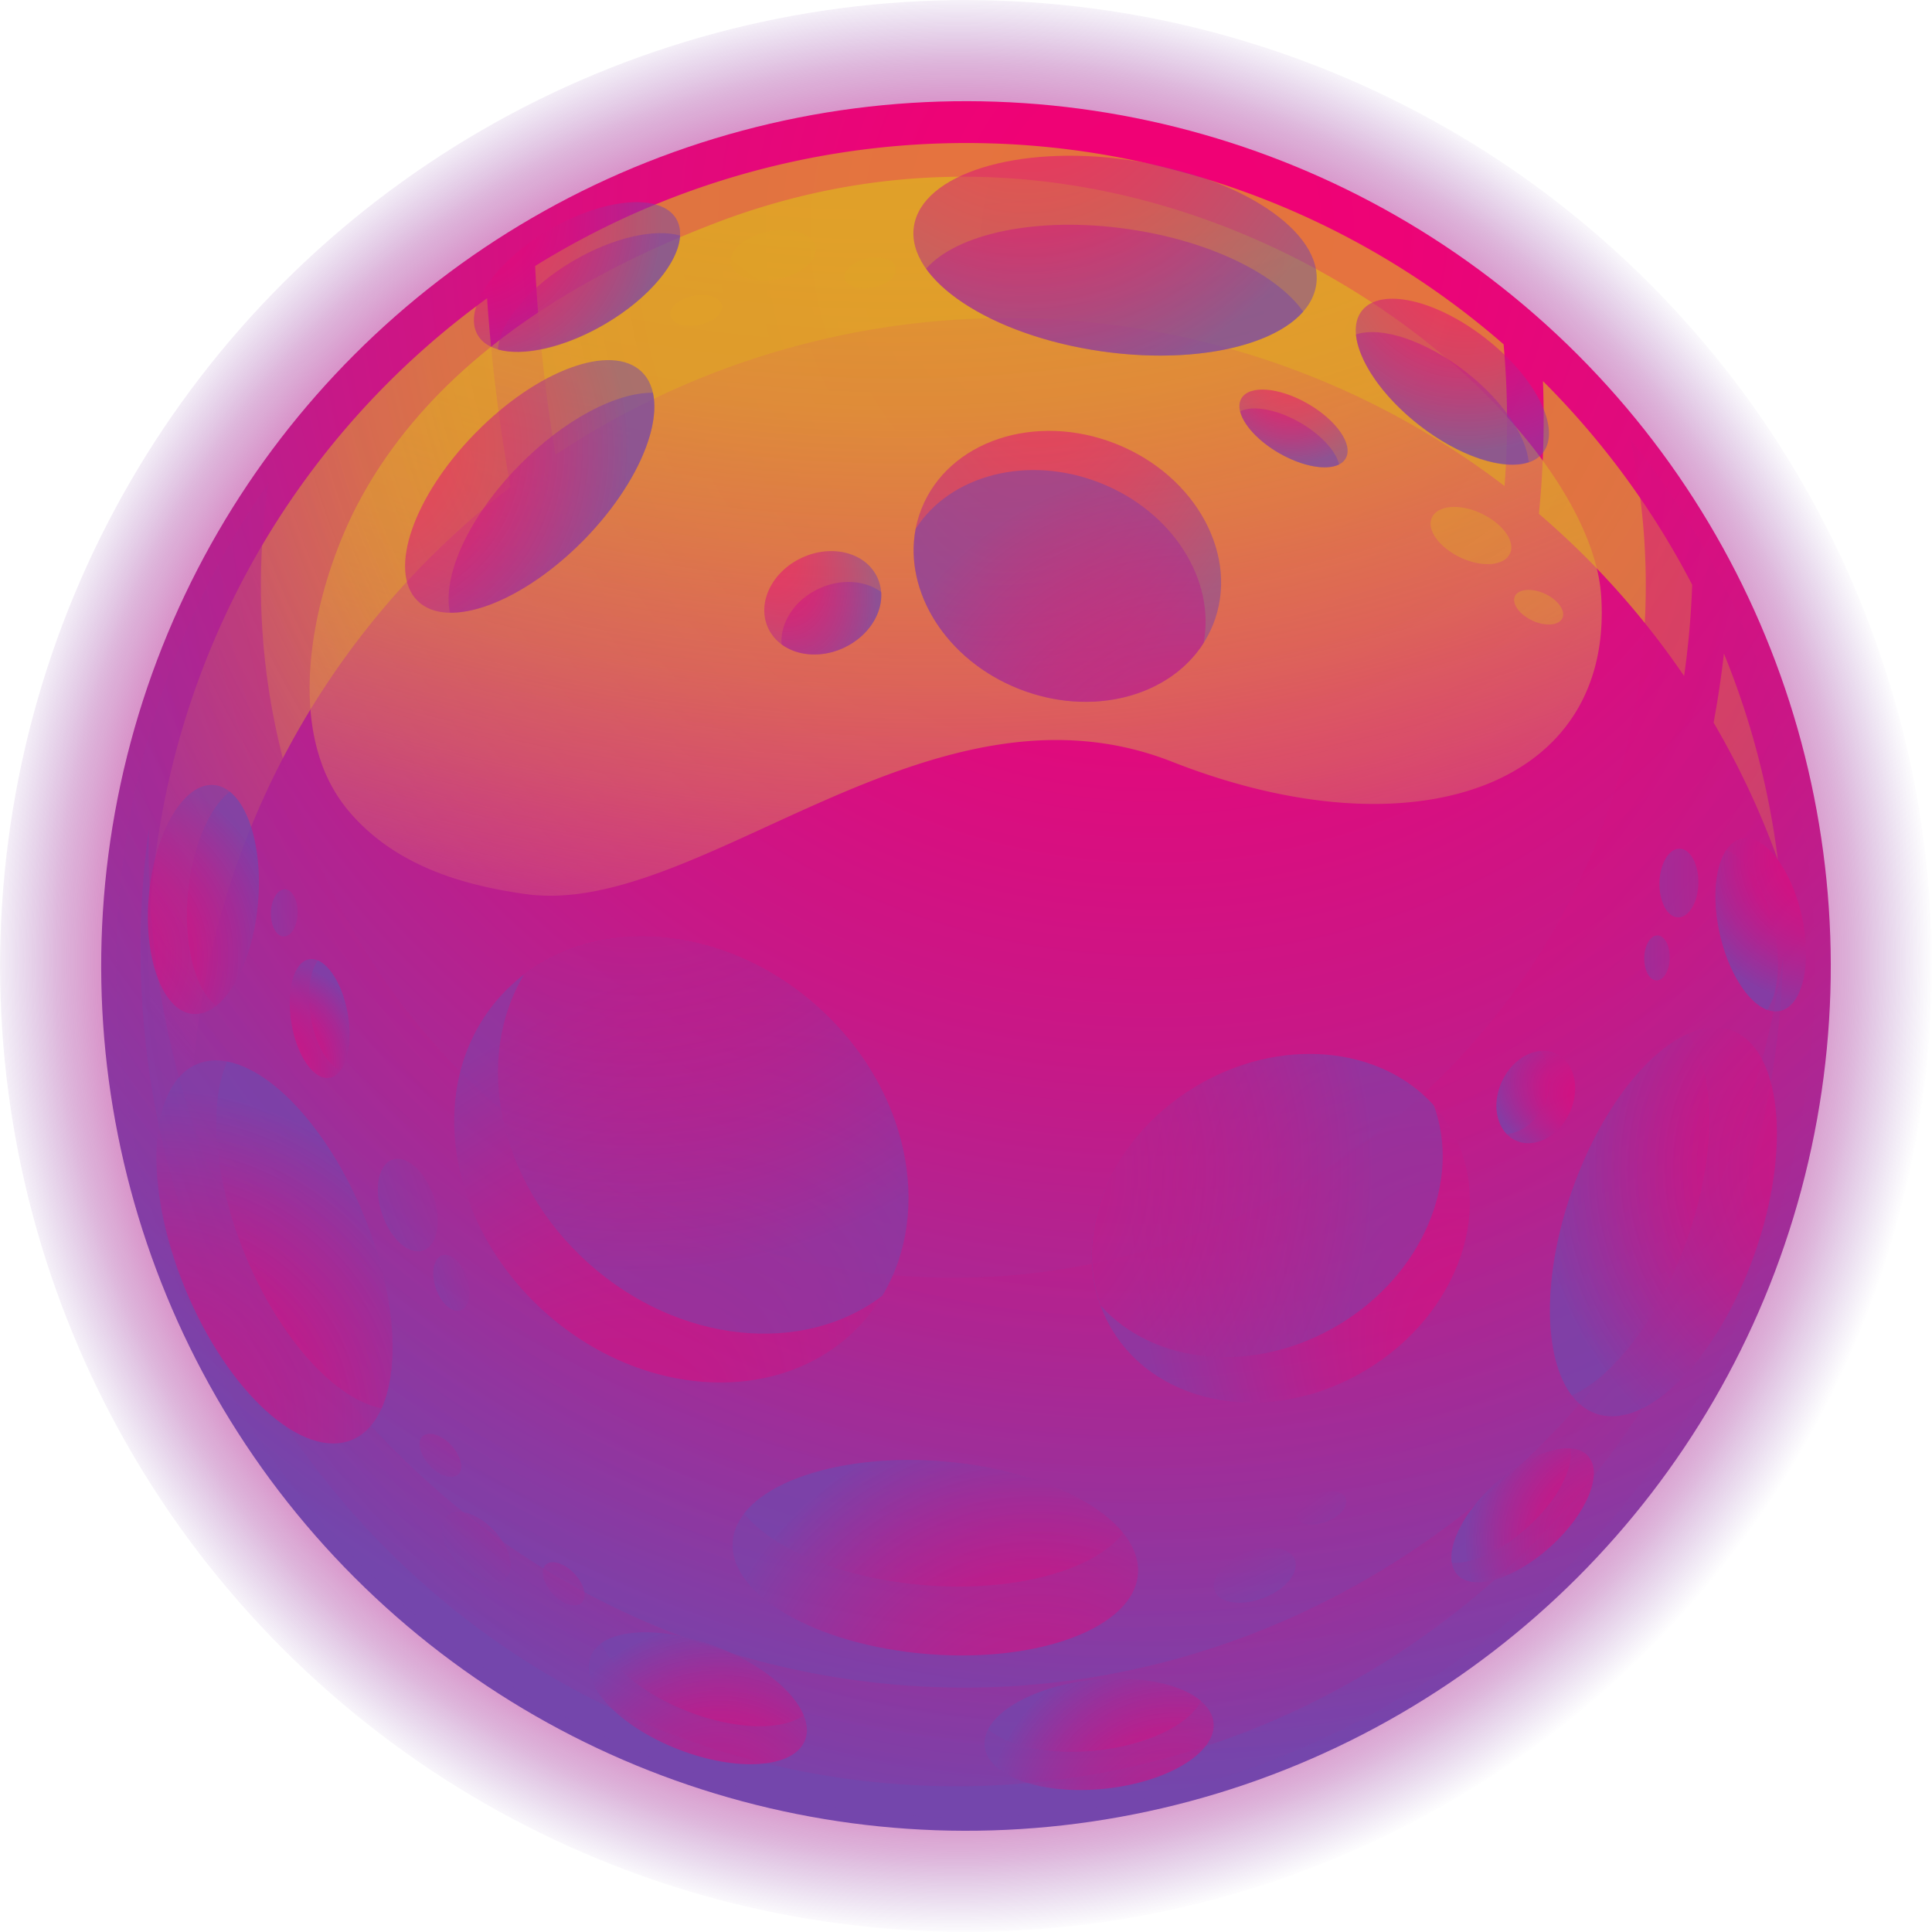 <svg xmlns="http://www.w3.org/2000/svg" xmlns:xlink="http://www.w3.org/1999/xlink" viewBox="0 0 404.35 404.35"><defs><style>.cls-1{isolation:isolate;}.cls-2{fill:url(#radial-gradient);}.cls-3{fill:url(#radial-gradient-2);}.cls-4,.cls-6,.cls-60,.cls-7,.cls-8,.cls-9{mix-blend-mode:screen;}.cls-4{fill:url(#radial-gradient-3);}.cls-5{opacity:0.7;}.cls-6{fill:url(#radial-gradient-4);}.cls-7{fill:url(#radial-gradient-5);}.cls-8{fill:url(#radial-gradient-6);}.cls-9{fill:url(#radial-gradient-7);}.cls-10,.cls-11,.cls-12,.cls-13,.cls-14,.cls-15,.cls-16,.cls-17,.cls-18,.cls-19,.cls-20,.cls-21,.cls-22,.cls-23,.cls-24,.cls-25,.cls-26,.cls-27,.cls-28,.cls-29,.cls-30,.cls-31,.cls-32,.cls-33,.cls-34,.cls-35,.cls-36,.cls-37,.cls-38,.cls-39,.cls-40,.cls-41,.cls-42,.cls-43,.cls-44,.cls-45,.cls-46,.cls-47,.cls-48,.cls-49,.cls-50,.cls-51,.cls-52,.cls-53,.cls-54,.cls-55,.cls-56,.cls-57,.cls-58,.cls-59,.cls-60{opacity:0.5;}.cls-10,.cls-11,.cls-12,.cls-13,.cls-14,.cls-15,.cls-16,.cls-17,.cls-18,.cls-19,.cls-20,.cls-21,.cls-22,.cls-23,.cls-24,.cls-25,.cls-26,.cls-27,.cls-28,.cls-29,.cls-30,.cls-31,.cls-32,.cls-33,.cls-34,.cls-35,.cls-36,.cls-37,.cls-38,.cls-39,.cls-40,.cls-41,.cls-42,.cls-43,.cls-44,.cls-45,.cls-46,.cls-47,.cls-48,.cls-49,.cls-50,.cls-51,.cls-52,.cls-53,.cls-54,.cls-55,.cls-56,.cls-57,.cls-58,.cls-59{mix-blend-mode:multiply;}.cls-10{fill:url(#radial-gradient-8);}.cls-11{fill:url(#radial-gradient-9);}.cls-12{fill:url(#radial-gradient-10);}.cls-13{fill:url(#radial-gradient-11);}.cls-14{fill:url(#radial-gradient-12);}.cls-15{fill:url(#radial-gradient-13);}.cls-16{fill:url(#radial-gradient-14);}.cls-17{fill:url(#radial-gradient-15);}.cls-18{fill:url(#radial-gradient-16);}.cls-19{fill:url(#radial-gradient-17);}.cls-20{fill:url(#radial-gradient-18);}.cls-21{fill:url(#radial-gradient-19);}.cls-22{fill:url(#radial-gradient-20);}.cls-23{fill:url(#radial-gradient-21);}.cls-24{fill:url(#radial-gradient-22);}.cls-25{fill:url(#radial-gradient-23);}.cls-26{fill:url(#radial-gradient-24);}.cls-27{fill:url(#radial-gradient-25);}.cls-28{fill:url(#radial-gradient-26);}.cls-29{fill:url(#radial-gradient-27);}.cls-30{fill:url(#radial-gradient-28);}.cls-31{fill:url(#radial-gradient-29);}.cls-32{fill:url(#radial-gradient-30);}.cls-33{fill:url(#radial-gradient-31);}.cls-34{fill:url(#radial-gradient-32);}.cls-35{fill:url(#radial-gradient-33);}.cls-36{fill:url(#radial-gradient-34);}.cls-37{fill:url(#radial-gradient-35);}.cls-38{fill:url(#radial-gradient-36);}.cls-39{fill:url(#radial-gradient-37);}.cls-40{fill:url(#radial-gradient-38);}.cls-41{fill:url(#radial-gradient-39);}.cls-42{fill:url(#radial-gradient-40);}.cls-43{fill:url(#radial-gradient-41);}.cls-44{fill:url(#radial-gradient-42);}.cls-45{fill:url(#radial-gradient-43);}.cls-46{fill:url(#radial-gradient-44);}.cls-47{fill:url(#radial-gradient-45);}.cls-48{fill:url(#radial-gradient-46);}.cls-49{fill:url(#radial-gradient-47);}.cls-50{fill:url(#radial-gradient-48);}.cls-51{fill:url(#radial-gradient-49);}.cls-52{fill:url(#radial-gradient-50);}.cls-53{fill:url(#radial-gradient-51);}.cls-54{fill:url(#radial-gradient-52);}.cls-55{fill:url(#radial-gradient-53);}.cls-56{fill:url(#radial-gradient-54);}.cls-57{fill:url(#radial-gradient-55);}.cls-58{fill:url(#radial-gradient-56);}.cls-59{fill:url(#radial-gradient-57);}.cls-60{fill:url(#radial-gradient-58);}</style><radialGradient id="radial-gradient" cx="219.46" cy="202.92" r="204.39" gradientTransform="translate(232.7 -97.18) rotate(53.18)" gradientUnits="userSpaceOnUse"><stop offset="0" stop-color="#f20074"/><stop offset="0.38" stop-color="#f10174" stop-opacity="0.99"/><stop offset="0.51" stop-color="#ed0376" stop-opacity="0.96"/><stop offset="0.61" stop-color="#e70679" stop-opacity="0.92"/><stop offset="0.69" stop-color="#df0b7d" stop-opacity="0.85"/><stop offset="0.75" stop-color="#d31182" stop-opacity="0.75"/><stop offset="0.81" stop-color="#c51988" stop-opacity="0.64"/><stop offset="0.87" stop-color="#b42290" stop-opacity="0.51"/><stop offset="0.92" stop-color="#a02d98" stop-opacity="0.35"/><stop offset="0.96" stop-color="#8b39a2" stop-opacity="0.18"/><stop offset="1" stop-color="#7446ac" stop-opacity="0"/></radialGradient><radialGradient id="radial-gradient-2" cx="238.61" cy="45.41" r="356.35" gradientTransform="translate(232.7 -97.18) rotate(53.18)" gradientUnits="userSpaceOnUse"><stop offset="0" stop-color="#f20074"/><stop offset="0.14" stop-color="#ed0376"/><stop offset="0.31" stop-color="#df0b7d"/><stop offset="0.49" stop-color="#c71887"/><stop offset="0.67" stop-color="#a62a96"/><stop offset="0.87" stop-color="#7b42a9"/><stop offset="0.9" stop-color="#7446ac"/></radialGradient><radialGradient id="radial-gradient-3" cx="125.69" cy="40.2" r="338.84" gradientTransform="matrix(1.24, 0.54, -0.47, 1.09, 23.45, -289.17)" gradientUnits="userSpaceOnUse"><stop offset="0.05" stop-color="#e0a326"/><stop offset="0.41" stop-color="#e0a227" stop-opacity="0.99"/><stop offset="0.55" stop-color="#df9e2b" stop-opacity="0.96"/><stop offset="0.64" stop-color="#de9833" stop-opacity="0.91"/><stop offset="0.71" stop-color="#dd8f3e" stop-opacity="0.83"/><stop offset="0.78" stop-color="#db844c" stop-opacity="0.73"/><stop offset="0.84" stop-color="#d8755d" stop-opacity="0.61"/><stop offset="0.89" stop-color="#d56471" stop-opacity="0.47"/><stop offset="0.93" stop-color="#d25089" stop-opacity="0.3"/><stop offset="0.98" stop-color="#ce3ba3" stop-opacity="0.12"/><stop offset="1" stop-color="#cc2db4" stop-opacity="0"/></radialGradient><radialGradient id="radial-gradient-4" cx="234.3" cy="47.26" r="265.14" gradientTransform="matrix(0.99, 0.14, -0.14, 0.99, 12.09, -31.09)" xlink:href="#radial-gradient-3"/><radialGradient id="radial-gradient-5" cx="234.3" cy="47.26" r="265.14" gradientTransform="matrix(0.99, 0.14, -0.14, 0.99, 12.09, -31.09)" xlink:href="#radial-gradient-3"/><radialGradient id="radial-gradient-6" cx="234.31" cy="47.26" r="265.14" gradientTransform="matrix(0.99, 0.14, -0.14, 0.99, 12.09, -31.09)" xlink:href="#radial-gradient-3"/><radialGradient id="radial-gradient-7" cx="234.3" cy="47.26" r="265.14" gradientTransform="matrix(0.99, 0.14, -0.14, 0.99, 12.09, -31.09)" xlink:href="#radial-gradient-3"/><radialGradient id="radial-gradient-8" cx="238.31" cy="94.05" r="311.91" gradientTransform="matrix(0.99, 0.14, -0.14, 0.99, 12.09, -31.09)" xlink:href="#radial-gradient-2"/><radialGradient id="radial-gradient-9" cx="236.18" cy="189.66" r="229.29" gradientTransform="matrix(0.99, 0.14, -0.14, 0.99, 12.09, -31.09)" xlink:href="#radial-gradient-2"/><radialGradient id="radial-gradient-10" cx="206.75" cy="13.22" r="79.42" gradientTransform="matrix(0, 1, -1, 0, 285.63, -177.57)" xlink:href="#radial-gradient-2"/><radialGradient id="radial-gradient-11" cx="206.75" cy="13.22" r="79.42" gradientTransform="matrix(0.99, 0.14, -0.14, 0.99, 12.09, -31.09)" xlink:href="#radial-gradient-2"/><radialGradient id="radial-gradient-12" cx="189.45" cy="-249.6" r="79.41" gradientTransform="matrix(-0.33, 0.94, -0.94, -0.33, 220.65, -15.92)" xlink:href="#radial-gradient-2"/><radialGradient id="radial-gradient-13" cx="189.45" cy="-249.6" r="79.41" gradientTransform="matrix(-0.33, 0.94, -0.94, -0.33, 220.65, -15.92)" xlink:href="#radial-gradient-2"/><radialGradient id="radial-gradient-14" cx="-16.09" cy="-138.22" r="79.41" gradientTransform="matrix(0, -1, 1, 0, 294.96, 334.28)" xlink:href="#radial-gradient-2"/><radialGradient id="radial-gradient-15" cx="-16.09" cy="-138.22" r="79.41" gradientTransform="matrix(-1, -0.08, 0.08, -1, 211.98, 227.82)" xlink:href="#radial-gradient-2"/><radialGradient id="radial-gradient-16" cx="-42.12" cy="45.41" r="95.23" gradientTransform="matrix(0, -1, 1.77, 0, -20.4, 229.73)" xlink:href="#radial-gradient-2"/><radialGradient id="radial-gradient-17" cx="146.29" cy="169.79" r="121.21" gradientTransform="matrix(0.99, 0.14, -0.14, 0.99, 12.09, -31.09)" xlink:href="#radial-gradient-2"/><radialGradient id="radial-gradient-18" cx="275.78" cy="181.3" r="61.29" gradientTransform="matrix(0.93, 0.37, -0.65, 1.64, 87.56, -337.52)" xlink:href="#radial-gradient-2"/><radialGradient id="radial-gradient-19" cx="15.41" cy="-146.46" r="78.02" gradientTransform="translate(232.64 21.14) rotate(167.89)" xlink:href="#radial-gradient-2"/><radialGradient id="radial-gradient-20" cx="92.25" cy="40.84" r="76.92" gradientTransform="matrix(-1, 0, 0, -1.77, 383.91, 396.07)" xlink:href="#radial-gradient-2"/><radialGradient id="radial-gradient-21" cx="31.46" cy="133.63" r="97.91" gradientTransform="matrix(0.43, -0.9, 0.9, 0.43, 65.95, 215.93)" xlink:href="#radial-gradient-2"/><radialGradient id="radial-gradient-22" cx="149.14" cy="250.54" r="62.61" gradientTransform="translate(-207.9 25.26) rotate(-45.6)" xlink:href="#radial-gradient-2"/><radialGradient id="radial-gradient-23" cx="149.14" cy="250.54" r="62.61" gradientTransform="translate(-207.9 25.26) rotate(-45.6)" xlink:href="#radial-gradient-2"/><radialGradient id="radial-gradient-24" cx="0.16" cy="75.16" r="79.42" gradientTransform="matrix(-0.38, -0.93, 0.93, -0.38, -38.89, 328.07)" xlink:href="#radial-gradient-2"/><radialGradient id="radial-gradient-25" cx="0.16" cy="75.16" r="79.42" gradientTransform="matrix(-0.38, -0.93, 0.93, -0.38, -38.89, 328.07)" xlink:href="#radial-gradient-2"/><radialGradient id="radial-gradient-26" cx="272.7" cy="-69.95" r="44.95" gradientTransform="matrix(0, 1, -1, 0, 256.07, -206.59)" xlink:href="#radial-gradient-2"/><radialGradient id="radial-gradient-27" cx="272.7" cy="-69.95" r="44.95" gradientTransform="translate(49.03 -59.32) rotate(38.12)" xlink:href="#radial-gradient-2"/><radialGradient id="radial-gradient-28" cx="16.73" cy="-144.7" r="44.95" gradientTransform="translate(247.78 237.89) rotate(174.11)" xlink:href="#radial-gradient-2"/><radialGradient id="radial-gradient-29" cx="16.73" cy="-144.7" r="44.95" gradientTransform="translate(247.78 237.89) rotate(174.11)" xlink:href="#radial-gradient-2"/><radialGradient id="radial-gradient-30" cx="-139.27" cy="164.75" r="44.95" gradientTransform="translate(-131.79 45.93) rotate(-84.66)" xlink:href="#radial-gradient-2"/><radialGradient id="radial-gradient-31" cx="-139.27" cy="164.75" r="44.95" gradientTransform="translate(-131.79 45.93) rotate(-84.66)" xlink:href="#radial-gradient-2"/><radialGradient id="radial-gradient-32" cx="-267.99" cy="-23.56" r="44.96" gradientTransform="matrix(-0.93, -0.36, 0.36, -0.93, -90.21, 261.65)" xlink:href="#radial-gradient-2"/><radialGradient id="radial-gradient-33" cx="-267.99" cy="-23.56" r="44.96" gradientTransform="matrix(-0.93, -0.36, 0.36, -0.93, -90.21, 261.65)" xlink:href="#radial-gradient-2"/><radialGradient id="radial-gradient-34" cx="321.34" cy="-180.49" r="34.5" gradientTransform="translate(135.97 -94.25) rotate(77.29)" xlink:href="#radial-gradient-2"/><radialGradient id="radial-gradient-35" cx="321.34" cy="-180.49" r="34.5" gradientTransform="translate(135.97 -94.25) rotate(77.29)" xlink:href="#radial-gradient-2"/><radialGradient id="radial-gradient-36" cx="174.84" cy="-227.88" r="34.5" gradientTransform="matrix(-0.74, 0.67, -0.67, -0.74, 314.2, 36.33)" xlink:href="#radial-gradient-2"/><radialGradient id="radial-gradient-37" cx="174.84" cy="-227.88" r="34.5" gradientTransform="matrix(-0.74, 0.67, -0.67, -0.74, 314.2, 36.33)" xlink:href="#radial-gradient-2"/><radialGradient id="radial-gradient-38" cx="178.34" cy="217.31" r="23.51" gradientTransform="translate(-126.81 435.2) rotate(-99.87)" xlink:href="#radial-gradient-2"/><radialGradient id="radial-gradient-39" cx="178.34" cy="217.31" r="23.51" gradientTransform="translate(-126.81 435.2) rotate(-99.87)" xlink:href="#radial-gradient-2"/><radialGradient id="radial-gradient-40" cx="452.3" cy="302.92" r="23.51" gradientTransform="matrix(0.91, -0.42, 0.73, 1.58, -473.97, -177.07)" xlink:href="#radial-gradient-2"/><radialGradient id="radial-gradient-41" cx="452.3" cy="302.92" r="23.51" gradientTransform="matrix(0.91, -0.42, 0.73, 1.58, -473.97, -177.07)" xlink:href="#radial-gradient-2"/><radialGradient id="radial-gradient-42" cx="584.15" cy="238.3" r="23.51" gradientTransform="translate(-117.76 -421.47) rotate(29.86)" xlink:href="#radial-gradient-2"/><radialGradient id="radial-gradient-43" cx="584.15" cy="238.3" r="23.51" gradientTransform="translate(-117.76 -421.47) rotate(29.86)" xlink:href="#radial-gradient-2"/><radialGradient id="radial-gradient-44" cx="505.08" cy="131.4" r="18.71" gradientTransform="matrix(-0.42, 0.91, -1.49, -0.69, 744.96, -137.31)" xlink:href="#radial-gradient-2"/><radialGradient id="radial-gradient-45" cx="505.08" cy="131.4" r="18.71" gradientTransform="matrix(-0.42, 0.91, -1.49, -0.69, 744.96, -137.31)" xlink:href="#radial-gradient-2"/><radialGradient id="radial-gradient-46" cx="53.51" cy="156.49" r="44.95" gradientTransform="matrix(0.86, -0.51, 0.51, 0.86, -27.55, -62.09)" xlink:href="#radial-gradient-2"/><radialGradient id="radial-gradient-47" cx="53.51" cy="156.49" r="44.95" gradientTransform="matrix(0.86, -0.51, 0.51, 0.86, -27.55, -62.09)" xlink:href="#radial-gradient-2"/><radialGradient id="radial-gradient-48" cx="177.98" cy="368.54" r="104.18" gradientTransform="matrix(0.93, -0.37, 0.3, 0.77, -44.17, 47.68)" xlink:href="#radial-gradient-2"/><radialGradient id="radial-gradient-49" cx="177.98" cy="368.54" r="104.17" gradientTransform="matrix(0.93, -0.37, 0.3, 0.77, -44.17, 47.68)" xlink:href="#radial-gradient-2"/><radialGradient id="radial-gradient-50" cx="166.89" cy="-56.57" r="116.2" gradientTransform="matrix(0.32, 0.95, -0.79, 0.26, 58.76, 80.28)" xlink:href="#radial-gradient-2"/><radialGradient id="radial-gradient-51" cx="187.03" cy="-24.35" r="70.24" gradientTransform="matrix(0.32, 0.95, -0.79, 0.26, 58.76, 80.28)" xlink:href="#radial-gradient-2"/><radialGradient id="radial-gradient-52" cx="80.25" cy="-68.56" r="57.19" gradientTransform="matrix(-0.02, 1, -0.83, -0.02, 42.1, 108.13)" xlink:href="#radial-gradient-2"/><radialGradient id="radial-gradient-53" cx="66.15" cy="-440.15" r="83.23" gradientTransform="matrix(-0.02, 1, -0.83, -0.02, 42.1, 108.13)" xlink:href="#radial-gradient-2"/><radialGradient id="radial-gradient-54" cx="83.1" cy="-412.33" r="54.51" gradientTransform="matrix(-0.02, 1, -0.83, -0.02, 42.1, 108.13)" xlink:href="#radial-gradient-2"/><radialGradient id="radial-gradient-55" cx="229.08" cy="101.3" r="104.17" gradientTransform="matrix(0.69, 0.73, -0.6, 0.57, 50.95, 49.34)" xlink:href="#radial-gradient-2"/><radialGradient id="radial-gradient-56" cx="229.08" cy="101.3" r="104.17" gradientTransform="matrix(0.69, 0.73, -0.6, 0.57, 50.95, 49.34)" xlink:href="#radial-gradient-2"/><radialGradient id="radial-gradient-57" cx="191.83" cy="101.71" r="104.17" gradientTransform="matrix(0.69, 0.73, -0.6, 0.57, 50.95, 49.34)" xlink:href="#radial-gradient-2"/><radialGradient id="radial-gradient-58" cx="201.32" cy="-19.9" r="302.71" gradientTransform="matrix(0.99, 0.14, -0.14, 0.99, 12.09, -31.09)" xlink:href="#radial-gradient-3"/></defs><g class="cls-1"><g id="Layer_2" data-name="Layer 2"><g id="Capa_1" data-name="Capa 1"><circle class="cls-2" cx="202.17" cy="202.17" r="202.15" transform="translate(-83.74 202.17) rotate(-45)"/><circle class="cls-3" cx="202.17" cy="202.17" r="180.99" transform="translate(-83.74 202.17) rotate(-45)"/><path class="cls-4" d="M67.25,159.61C61.39,143.1,67,121.37,74,107.18,89,77.13,119.27,58.34,149.64,46.71c94.94-36.38,182.8,38.19,185.47,78s-39,54.69-89.82,34.71-98.87,32.75-135.23,27.71c-13.87-1.92-27.78-6.28-37.17-17.49A32.1,32.1,0,0,1,67.25,159.61Z"/><g class="cls-5"><path class="cls-6" d="M106.84,101.93a362,362,0,0,1-4.9-39.5,171.19,171.19,0,0,0-60.8,196.38,171.26,171.26,0,0,1,65.7-156.88Z"/><path class="cls-7" d="M314.69,72.06A171.11,171.11,0,0,0,112,55.67a342.08,342.08,0,0,0,4.27,39.5,171.15,171.15,0,0,1,198.62,6.55A179,179,0,0,0,314.69,72.06Z"/><path class="cls-8" d="M352.47,141.49a181.6,181.6,0,0,0,1.69-19.1,172.2,172.2,0,0,0-31.23-42.62,203.51,203.51,0,0,1-.85,27.77A172.37,172.37,0,0,1,352.47,141.49Z"/><path class="cls-9" d="M358.64,151.24A171.16,171.16,0,0,1,372.1,180a169.87,169.87,0,0,0-11.3-43.22C360.26,141.59,359.53,146.43,358.64,151.24Z"/></g><path class="cls-10" d="M341.18,91.9a144.92,144.92,0,1,1-285.1,10c0-.31.1-.6.15-.91a177.78,177.78,0,1,0,285-9.08Z"/><path class="cls-11" d="M373.21,199.94c0,.25-.06.51-.1.76C359.19,297.48,271.78,365,177.86,351.48c-86.94-12.49-149-90-146.68-178.23-13.44,96.47,51.31,185.42,145,198.88,93.92,13.51,181.34-54,195.26-150.78A186,186,0,0,0,373.21,199.94Z"/><ellipse class="cls-12" cx="233.38" cy="53.51" rx="20.22" ry="42.54" transform="translate(147.2 276.9) rotate(-81.82)"/><path class="cls-13" d="M193.83,56.24c5.61,7.89,19.61,14.83,36.68,17.28,18.91,2.72,35.76-.9,42.25-8.3-5.61-7.89-19.6-14.83-36.67-17.28C217.17,45.22,200.32,48.85,193.83,56.24Z"/><path class="cls-14" d="M334,295.85c-10.53-3.71-12.73-24.68-4.92-46.84s22.69-37.11,33.22-33.4,12.73,24.69,4.91,46.85S344.51,299.57,334,295.85Z"/><path class="cls-15" d="M353.17,216.41c-8.83,4-18.37,16.34-24.11,32.6-6.35,18-6.08,35.26-.1,43.06,8.84-4,18.37-16.33,24.11-32.6C359.43,241.45,359.16,224.21,353.17,216.41Z"/><ellipse class="cls-16" cx="195.76" cy="326.03" rx="20.22" ry="42.54" transform="translate(-144.98 494.89) rotate(-85.38)"/><path class="cls-17" d="M235.07,320.85c-6.1-7.52-20.49-13.58-37.68-15-19-1.54-35.65,3.13-41.66,10.91,6.09,7.53,20.49,13.58,37.68,15C212.46,333.3,229.05,328.64,235.07,320.85Z"/><ellipse class="cls-18" cx="142.61" cy="242.66" rx="42.85" ry="51.01" transform="translate(-133.2 186.52) rotate(-48.05)"/><path class="cls-19" d="M171.25,210.79c-18.9-17-45-19.46-61.55-6.86-10.71,17.79-5.47,43.43,13.41,60.4s45,19.45,61.55,6.86C195.37,253.4,190.13,227.75,171.25,210.79Z"/><path class="cls-20" d="M253.91,130.65c-5.62,14.16-23.84,20.21-40.69,13.52s-26-23.59-20.34-37.75,23.84-20.21,40.69-13.52S259.53,116.5,253.91,130.65Z"/><path class="cls-21" d="M213.22,144.17c15.2,6,31.51,1.7,38.69-9.6,2.49-13.13-6.4-27.44-21.58-33.47s-31.51-1.7-38.69,9.6C189.15,123.83,198,138.14,213.22,144.17Z"/><ellipse class="cls-22" cx="268.08" cy="257.05" rx="41.21" ry="34.61" transform="translate(-94.05 174.56) rotate(-30.96)"/><path class="cls-23" d="M250.28,227.37c-17.61,10.56-25.71,30.13-19.91,45.89,11.19,12.49,32.24,14.53,49.82,4s25.7-30.13,19.9-45.9C288.9,218.86,267.85,216.82,250.28,227.37Z"/><path class="cls-24" d="M134.33,77.84c6.29,6.15.88,21.87-12.08,35.11s-28.56,19-34.85,12.81-.88-21.88,12.08-35.11S128,71.68,134.33,77.84Z"/><path class="cls-25" d="M94.18,128.22c7.63.11,18.56-5.56,28.07-15.27,10.54-10.77,16.08-23.18,14.4-30.75-7.63-.1-18.56,5.57-28.07,15.28C98,108.25,92.5,120.65,94.18,128.22Z"/><path class="cls-26" d="M41.29,222.69c10.33-4.24,25.93,9.95,34.86,31.68s7.78,42.8-2.55,47-25.93-10-34.86-31.68S31,226.93,41.29,222.69Z"/><path class="cls-27" d="M79.87,294.75c3.95-8.84,2.82-24.42-3.72-40.38-7.26-17.68-18.94-30.36-28.6-32.19-3.95,8.84-2.83,24.42,3.72,40.37C58.53,280.23,70.2,292.91,79.87,294.75Z"/><ellipse class="cls-28" cx="303.95" cy="79.88" rx="11.44" ry="24.08" transform="translate(53.46 269.67) rotate(-51.87)"/><path class="cls-29" d="M283.78,70c.52,5.45,5.42,12.81,13.1,18.84,8.51,6.68,17.8,9.66,23.07,7.87-.52-5.46-5.42-12.82-13.1-18.84C298.34,71.23,289.05,68.24,283.78,70Z"/><path class="cls-30" d="M206.07,365.46c-.65-6.29,9.55-12.49,22.78-13.86s24.48,2.63,25.13,8.91S244.43,373,231.2,374.37,206.72,371.74,206.07,365.46Z"/><path class="cls-31" d="M251.37,356c-4.17-3.55-12.81-5.44-22.52-4.44-10.76,1.11-19.51,5.42-22.06,10.38,4.17,3.55,12.81,5.44,22.52,4.44C240.07,365.31,248.82,361,251.37,356Z"/><path class="cls-32" d="M44.81,164.3c6.29.58,10.39,11.8,9.15,25s-7.34,23.5-13.64,22.91-10.39-11.8-9.15-25S38.52,163.71,44.81,164.3Z"/><path class="cls-33" d="M45.22,210.56c4.3-3.4,7.83-11.5,8.74-21.22,1-10.77-1.51-20.2-5.88-23.66-4.3,3.39-7.83,11.5-8.74,21.22C38.33,197.67,40.85,207.1,45.22,210.56Z"/><path class="cls-34" d="M123.62,346.69c2.3-5.89,14.21-6.74,26.6-1.91s20.57,13.53,18.27,19.42-14.21,6.74-26.6,1.9S121.32,352.57,123.62,346.69Z"/><path class="cls-35" d="M168.21,359c-2.08-5.07-8.9-10.7-18-14.25-10.08-3.93-19.84-4.1-24.37-.86,2.08,5.07,8.9,10.7,18,14.25C153.92,362.1,163.68,362.27,168.21,359Z"/><path class="cls-36" d="M372.58,211.58c-4.73,1.07-10.39-6.14-12.63-16.1s-.23-18.89,4.5-19.95,10.39,6.14,12.63,16.09S377.31,210.51,372.58,211.58Z"/><path class="cls-37" d="M361.28,177.92c-2.33,3.5-3,10.26-1.33,17.56,1.82,8.1,5.91,14.38,9.91,15.87,2.33-3.5,3-10.26,1.34-17.56C369.37,185.69,365.29,179.41,361.28,177.92Z"/><path class="cls-38" d="M305,329.56c-3.26-3.6.22-12.07,7.78-18.93s16.33-9.51,19.58-5.91-.22,12.06-7.78,18.92S308.24,333.15,305,329.56Z"/><path class="cls-39" d="M328.7,303.14c-4.2-.3-10.39,2.46-15.94,7.49-6.15,5.58-9.6,12.23-8.92,16.45,4.19.3,10.39-2.46,15.94-7.5C325.93,314,329.38,307.36,328.7,303.14Z"/><path class="cls-40" d="M64.7,200.77c3.26-.57,6.87,4.53,8.06,11.38S72.28,225,69,225.58s-6.86-4.53-8-11.38S61.45,201.33,64.7,200.77Z"/><path class="cls-41" d="M71.26,224.06c1.7-2.31,2.37-6.88,1.5-11.91-1-5.58-3.54-10-6.22-11.13-1.7,2.3-2.37,6.87-1.5,11.9C66,218.5,68.58,222.91,71.26,224.06Z"/><path class="cls-42" d="M183.63,120.88c2.41,5.21-.76,11.8-7.08,14.72s-13.38,1.05-15.79-4.16.76-11.8,7.08-14.72S181.22,115.66,183.63,120.88Z"/><path class="cls-43" d="M163.57,134.86c3.31,2.44,8.35,2.88,13,.74,5.14-2.38,8.19-7.18,7.86-11.69-3.31-2.45-8.35-2.88-13-.74C166.29,125.54,163.24,130.34,163.57,134.86Z"/><path class="cls-44" d="M281.64,95.94c-1.64,2.87-7.87,2.38-13.9-1.08s-9.59-8.6-7.94-11.46,7.87-2.39,13.9,1.08S283.29,93.07,281.64,95.94Z"/><path class="cls-45" d="M259.54,86.09c.68,2.79,3.77,6.23,8.2,8.77,4.91,2.82,9.94,3.66,12.53,2.34-.68-2.79-3.77-6.23-8.2-8.77C267.17,85.61,262.13,84.77,259.54,86.09Z"/><path class="cls-46" d="M317.22,238.69c-3.91-1.81-5.19-7.35-2.87-12.38s7.38-7.62,11.29-5.81,5.2,7.34,2.87,12.37S321.13,240.5,317.22,238.69Z"/><path class="cls-47" d="M322.35,220c-3.12.3-6.29,2.68-8,6.36-1.89,4.09-1.39,8.52,1,11,3.11-.29,6.29-2.67,8-6.36C325.2,226.86,324.71,222.44,322.35,220Z"/><path class="cls-48" d="M141.55,45.83c3.19,5.46-3.52,15.33-15,22s-23.37,7.75-26.57,2.3,3.52-15.33,15-22.05S138.36,40.38,141.55,45.83Z"/><path class="cls-49" d="M104.22,73.16c5.27,1.51,13.91-.35,22.34-5.28,9.33-5.47,15.51-13,15.78-18.58-5.27-1.51-13.91.35-22.34,5.28C110.67,60.05,104.49,67.6,104.22,73.16Z"/><path class="cls-50" d="M271,326.42c1,2.62-1.88,6.22-6.51,8s-9.21,1.18-10.24-1.44,1.88-6.23,6.5-8S270,323.8,271,326.42Z"/><path class="cls-51" d="M281.64,313.59c.63,1.59-1.15,3.78-4,4.89s-5.6.71-6.23-.88,1.14-3.79,4-4.89S281,312,281.64,313.59Z"/><path class="cls-52" d="M88.54,261.73c-3,1-6.83-2.45-8.59-7.71s-.78-10.32,2.2-11.32,6.82,2.45,8.59,7.71S91.52,260.73,88.54,261.73Z"/><path class="cls-53" d="M96.4,274.24c-1.8.6-4.12-1.48-5.19-4.66s-.47-6.24,1.33-6.85,4.13,1.48,5.19,4.66S98.2,273.64,96.4,274.24Z"/><path class="cls-54" d="M59.38,196c-1.54,0-2.75-2.28-2.68-5s1.37-4.91,2.91-4.87,2.75,2.28,2.69,5S60.93,196,59.38,196Z"/><path class="cls-55" d="M351.22,192c-2.25,0-4-3.31-3.91-7.29s2-7.14,4.24-7.09,4,3.31,3.91,7.28S353.47,192,351.22,192Z"/><path class="cls-56" d="M346.69,205.19c-1.47,0-2.62-2.17-2.56-4.77s1.31-4.69,2.78-4.65,2.62,2.17,2.56,4.77S348.16,205.22,346.69,205.19Z"/><path class="cls-57" d="M105.85,330.35c-2,1.94-6.48.57-9.89-3.05s-4.51-8.12-2.46-10.05,6.48-.56,9.89,3.05S107.9,328.42,105.85,330.35Z"/><path class="cls-58" d="M121.71,335.46c-1.25,1.17-3.94.34-6-1.86s-2.74-4.94-1.5-6.11,3.94-.34,6,1.86S123,334.28,121.71,335.46Z"/><path class="cls-59" d="M95.92,308.58c-1.25,1.17-3.94.34-6-1.86s-2.74-4.94-1.49-6.11,3.94-.35,6,1.86S97.16,307.4,95.92,308.58Z"/><path class="cls-60" d="M153,55.24c-.56-2.76,2.93-5.81,7.79-6.81s9.28.43,9.85,3.19-2.92,5.8-7.79,6.8S153.58,58,153,55.24ZM146.33,68c3-.6,5.08-2.46,4.73-4.14s-3-2.54-6-1.93-5.09,2.46-4.74,4.14S143.36,68.6,146.33,68Zm36.42-7.83c3-.61,5.08-2.46,4.74-4.14s-3-2.54-6-1.94-5.08,2.47-4.74,4.14S179.79,60.77,182.75,60.16Zm116.93,48.15c1.18-2.56,5.79-3,10.31-.87s7.22,5.84,6.05,8.39-5.8,3-10.31.88S298.5,110.87,299.68,108.31Zm21.05,21.58c2.74,1.26,5.55,1,6.27-.53s-.93-3.85-3.68-5.11-5.56-1-6.27.53S318,128.62,320.73,129.89Z"/></g></g></g></svg>